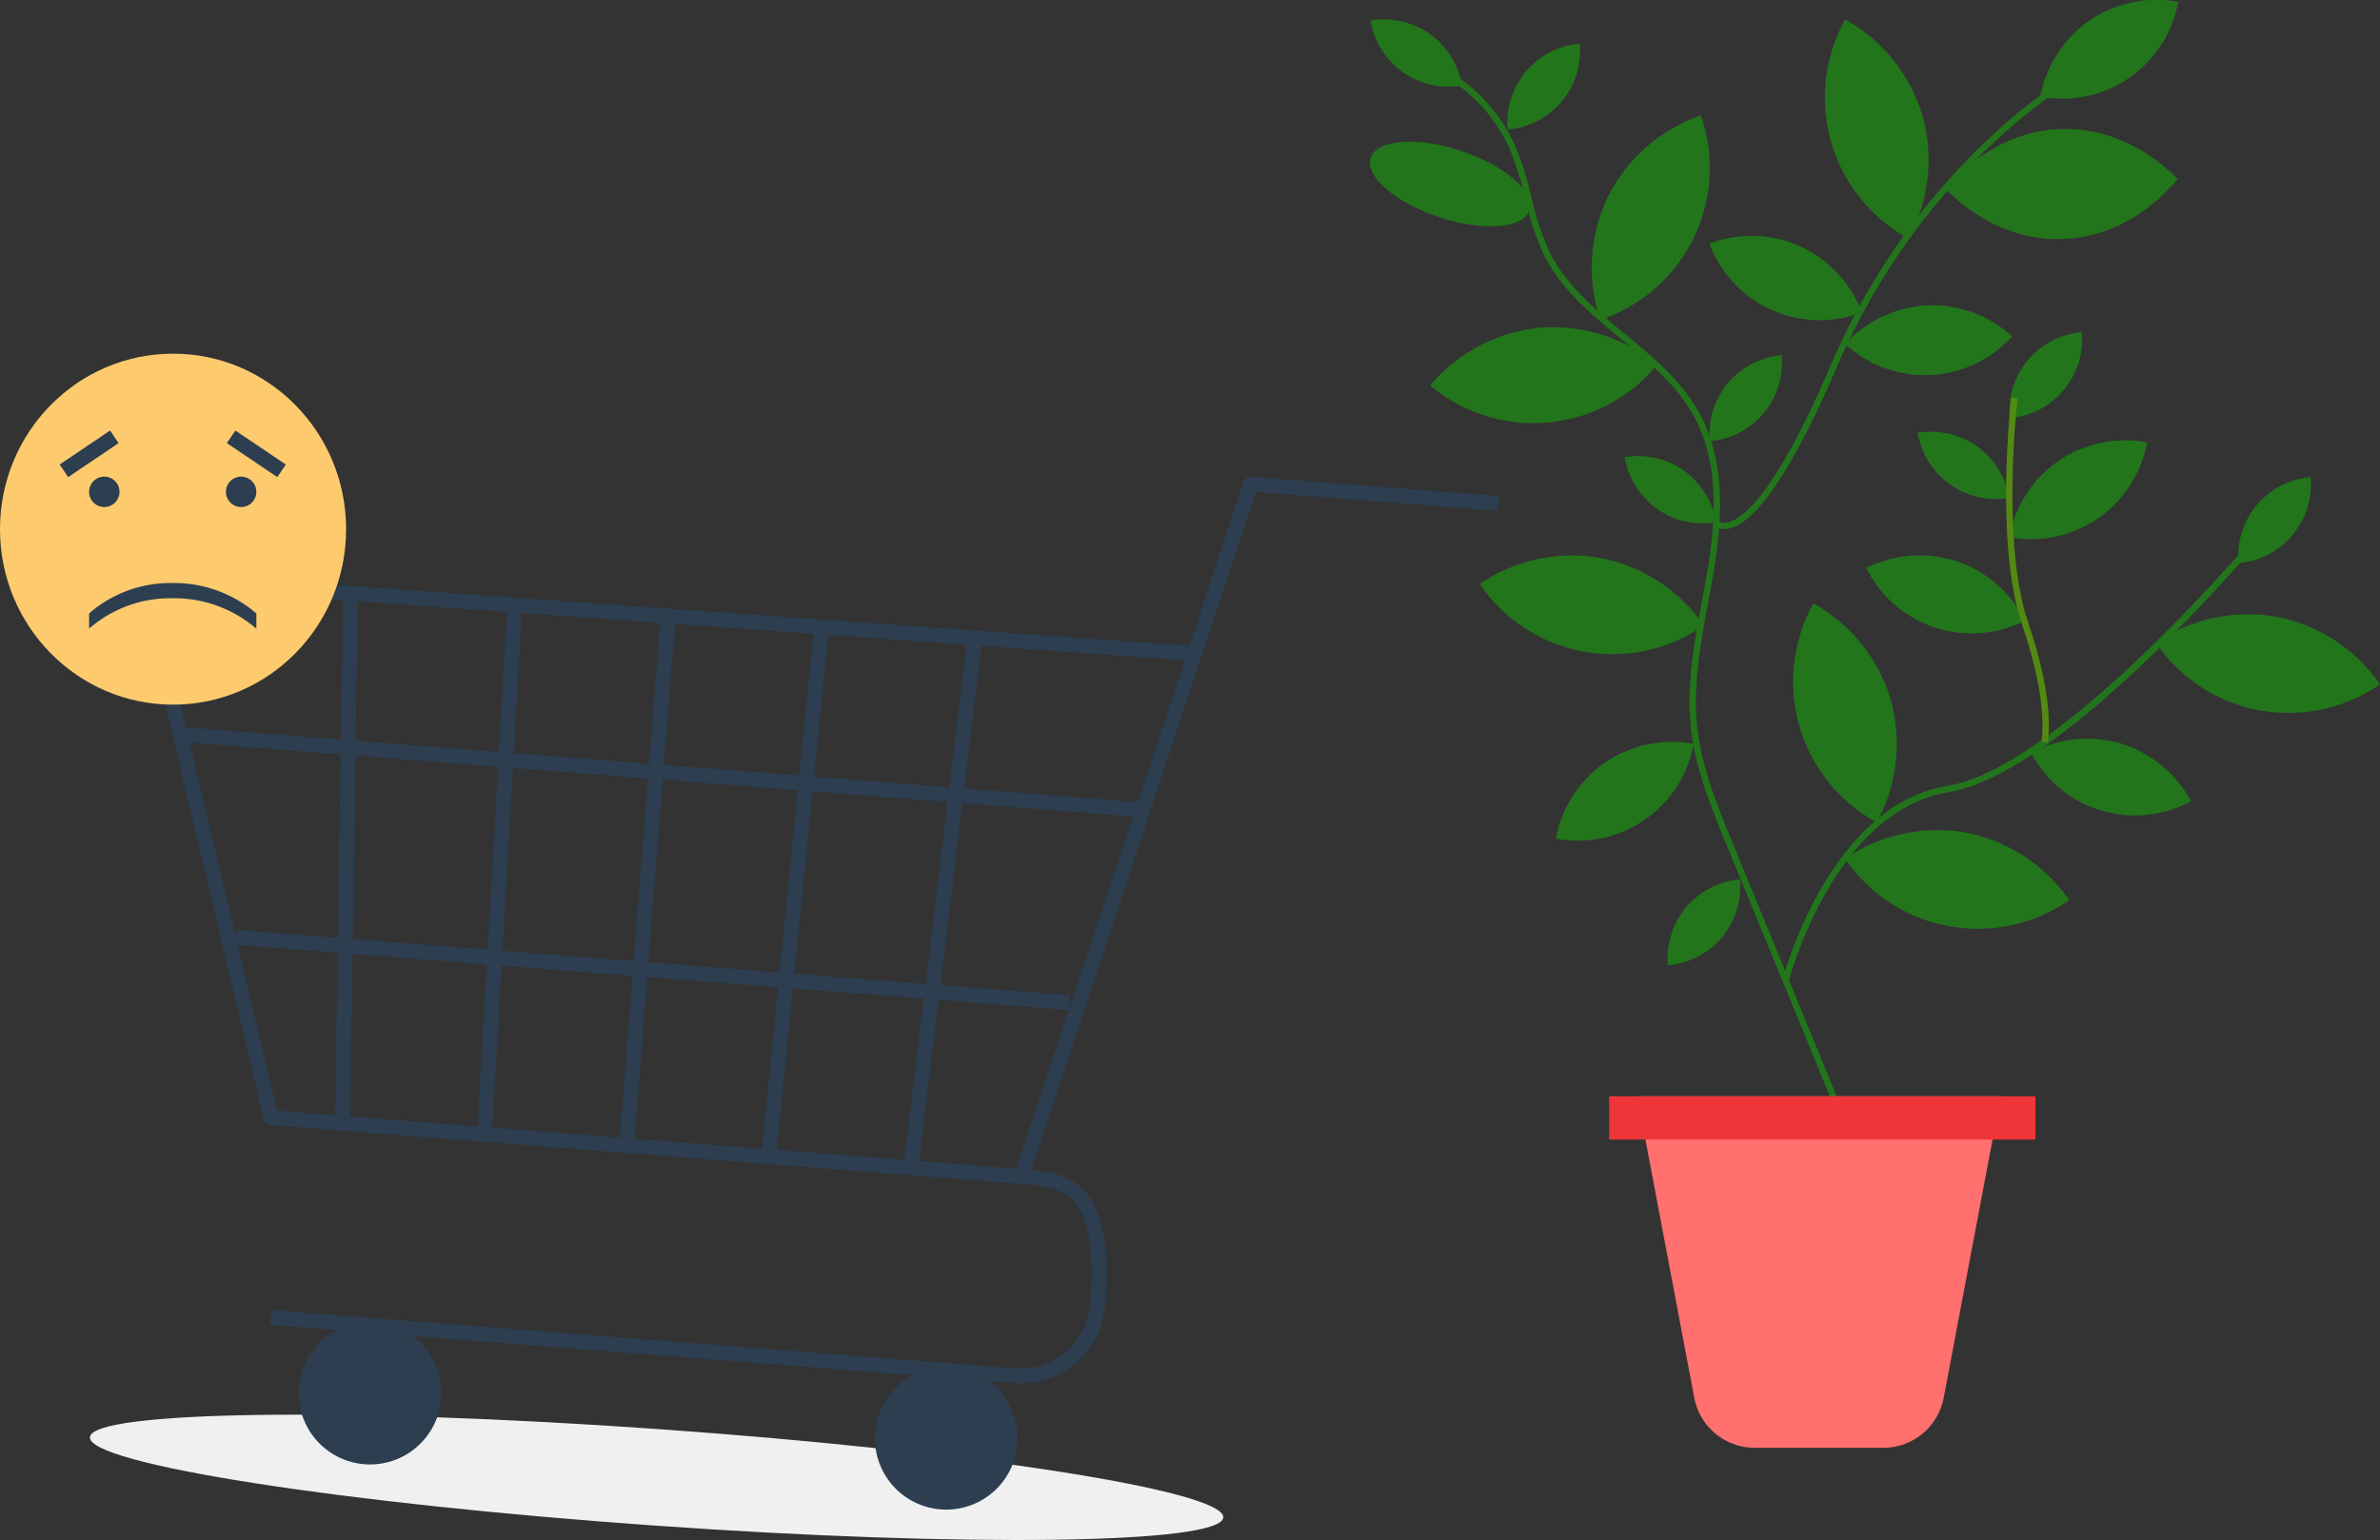<svg xmlns="http://www.w3.org/2000/svg" width="481.362" height="311.538" viewBox="0 0 481.362 311.538">
  <rect x="0" y="0" width="481.362" height="311.538" fill="#333333" stroke="none"/>
  <g id="Group_1576" data-name="Group 1576" transform="translate(18.185)">
    <g id="Group_1050" data-name="Group 1050" transform="translate(256.817 0)">
      <g id="Group_1048" data-name="Group 1048" transform="translate(0)">
        <path id="Path_1438" data-name="Path 1438" d="M581.405,298.916a33.1,33.1,0,0,0-24.419,5.255,32.447,32.447,0,0,0,45.338,8.4A33.1,33.1,0,0,0,581.405,298.916Z" transform="translate(-458.813 -130.478)" fill="#22751b"/>
        <path id="Path_1439" data-name="Path 1439" d="M521.26,228.428a33.093,33.093,0,0,0-22.089,11.663,32.446,32.446,0,0,0,45.92-4.177A33.106,33.106,0,0,0,521.26,228.428Z" transform="translate(-484.909 -162.114)" fill="#22751b"/>
        <path id="Path_1440" data-name="Path 1440" d="M624.709,268.831a33.1,33.1,0,0,0-24.419,5.255,32.448,32.448,0,0,0,45.338,8.4A33.1,33.1,0,0,0,624.709,268.831Z" transform="translate(-439.267 -144.058)" fill="#22751b"/>
        <path id="Path_1441" data-name="Path 1441" d="M530.5,260.635a33.1,33.1,0,0,0-24.421,5.255,32.447,32.447,0,0,0,45.338,8.4A33.093,33.093,0,0,0,530.5,260.635Z" transform="translate(-481.793 -147.757)" fill="#22751b"/>
        <path id="Path_1442" data-name="Path 1442" d="M524.955,215.23a33.1,33.1,0,0,0-1.537,24.932,32.446,32.446,0,0,0,20.334-41.383A33.1,33.1,0,0,0,524.955,215.23Z" transform="translate(-474.743 -175.437)" fill="#22751b"/>
        <path id="Path_1443" data-name="Path 1443" d="M573.906,204.9a33.1,33.1,0,0,0-15.633-19.482,32.446,32.446,0,0,0,12.792,44.3A33.093,33.093,0,0,0,573.906,204.9Z" transform="translate(-460.077 -181.47)" fill="#22751b"/>
        <path id="Path_1444" data-name="Path 1444" d="M569.483,286.281A33.1,33.1,0,0,0,553.849,266.8a32.448,32.448,0,0,0,12.794,44.3A33.1,33.1,0,0,0,569.483,286.281Z" transform="translate(-462.074 -144.735)" fill="#22751b"/>
        <path id="Path_1445" data-name="Path 1445" d="M593.981,200.7c-8.955.39-16.961,4.935-22.981,12.133,6.624,6.647,15,10.476,23.951,10.086s16.959-4.935,22.979-12.133C611.306,204.141,602.935,200.312,593.981,200.7Z" transform="translate(-452.488 -174.581)" fill="#22751b"/>
        <path id="Path_1446" data-name="Path 1446" d="M589.8,248.23a24.3,24.3,0,0,0-9.946,15.4,23.813,23.813,0,0,0,27.887-19.173A24.294,24.294,0,0,0,589.8,248.23Z" transform="translate(-448.492 -154.983)" fill="#22751b"/>
        <path id="Path_1447" data-name="Path 1447" d="M526.617,290.258a24.289,24.289,0,0,0-9.945,15.4,23.815,23.815,0,0,0,27.887-19.171A24.3,24.3,0,0,0,526.617,290.258Z" transform="translate(-477.01 -136.013)" fill="#22751b"/>
        <path id="Path_1448" data-name="Path 1448" d="M583.6,234.649a16.284,16.284,0,0,0-3.663,11.736,15.971,15.971,0,0,0,14.578-17.392A16.287,16.287,0,0,0,583.6,234.649Z" transform="translate(-448.474 -161.799)" fill="#22751b"/>
        <path id="Path_1449" data-name="Path 1449" d="M535.968,310.921a16.289,16.289,0,0,0-3.663,11.736,15.971,15.971,0,0,0,14.579-17.392A16.288,16.288,0,0,0,535.968,310.921Z" transform="translate(-469.974 -127.373)" fill="#22751b"/>
        <path id="Path_1450" data-name="Path 1450" d="M541.787,237.856a16.294,16.294,0,0,0-3.662,11.736A15.971,15.971,0,0,0,552.7,232.2,16.29,16.29,0,0,0,541.787,237.856Z" transform="translate(-467.347 -160.352)" fill="#22751b"/>
        <path id="Path_1451" data-name="Path 1451" d="M513.644,194.424a16.29,16.29,0,0,0-3.662,11.736,15.971,15.971,0,0,0,14.578-17.393A16.3,16.3,0,0,0,513.644,194.424Z" transform="translate(-480.05 -179.956)" fill="#22751b"/>
        <path id="Path_1452" data-name="Path 1452" d="M615.486,254.858a16.283,16.283,0,0,0-3.663,11.734A15.968,15.968,0,0,0,626.4,249.2,16.281,16.281,0,0,0,615.486,254.858Z" transform="translate(-434.082 -152.678)" fill="#22751b"/>
        <path id="Path_1453" data-name="Path 1453" d="M579.1,245.809a16.291,16.291,0,0,0-11.987-2.727A15.969,15.969,0,0,0,585.6,256.246,16.29,16.29,0,0,0,579.1,245.809Z" transform="translate(-454.241 -155.53)" fill="#22751b"/>
        <path id="Path_1454" data-name="Path 1454" d="M538.266,249.205a16.293,16.293,0,0,0-11.987-2.727,15.967,15.967,0,0,0,18.485,13.164A16.294,16.294,0,0,0,538.266,249.205Z" transform="translate(-472.673 -153.997)" fill="#22751b"/>
        <path id="Path_1455" data-name="Path 1455" d="M502.861,188.342a16.289,16.289,0,0,0-11.988-2.729,15.972,15.972,0,0,0,18.485,13.165A16.285,16.285,0,0,0,502.861,188.342Z" transform="translate(-488.655 -181.47)" fill="#22751b"/>
        <path id="Path_1456" data-name="Path 1456" d="M556.406,217.648a24.3,24.3,0,0,0-18.326-.524,23.813,23.813,0,0,0,30.849,13.914A24.3,24.3,0,0,0,556.406,217.648Z" transform="translate(-467.347 -167.852)" fill="#22751b"/>
        <path id="Path_1457" data-name="Path 1457" d="M573.565,225.261a24.3,24.3,0,0,0-16.579,7.824,23.814,23.814,0,0,0,33.805-1.55A24.294,24.294,0,0,0,573.565,225.261Z" transform="translate(-458.813 -163.495)" fill="#22751b"/>
        <path id="Path_1458" data-name="Path 1458" d="M601.127,286.653a24.3,24.3,0,0,0-18.239,1.848,23.812,23.812,0,0,0,32.387,9.811A24.294,24.294,0,0,0,601.127,286.653Z" transform="translate(-447.122 -136.225)" fill="#22751b"/>
        <path id="Path_1459" data-name="Path 1459" d="M578.214,261.285a24.287,24.287,0,0,0-18.281,1.379,23.816,23.816,0,0,0,32.125,10.641A24.292,24.292,0,0,0,578.214,261.285Z" transform="translate(-457.483 -147.757)" fill="#22751b"/>
        <ellipse id="Ellipse_6" data-name="Ellipse 6" cx="7.057" cy="16.921" rx="7.057" ry="16.921" transform="matrix(0.314, -0.949, 0.949, 0.314, 0, 38.609)" fill="#22751b"/>
        <path id="Path_1460" data-name="Path 1460" d="M594.139,186.834a24.291,24.291,0,0,0-9.946,15.4,23.816,23.816,0,0,0,27.888-19.171A24.29,24.29,0,0,0,594.139,186.834Z" transform="translate(-446.533 -182.696)" fill="#22751b"/>
        <g id="Group_1044" data-name="Group 1044" transform="translate(16.44 13.88)">
          <path id="Path_1461" data-name="Path 1461" d="M579.541,400.7l-21.128-51.457c-3.1-7.541-6.3-15.338-7.194-23.653-.919-8.517.665-17.1,2.2-25.395.406-2.2.813-4.406,1.174-6.608,1.524-9.273,2.588-21.177-2.755-30.984-3.438-6.313-9.215-11.086-14.8-15.7-5.877-4.855-11.952-9.874-15.441-16.744a55.833,55.833,0,0,1-3.878-11.6,65.844,65.844,0,0,0-2.98-9.625,32.324,32.324,0,0,0-14.064-15.547l.62-1.123a33.606,33.606,0,0,1,14.623,16.167,66.778,66.778,0,0,1,3.043,9.813,54.835,54.835,0,0,0,3.781,11.335c3.367,6.631,9.338,11.566,15.113,16.337,5.679,4.692,11.553,9.546,15.11,16.077,5.528,10.149,4.451,22.329,2.894,31.807-.363,2.208-.772,4.419-1.18,6.631-1.514,8.207-3.08,16.692-2.181,25.025.878,8.135,4.044,15.846,7.1,23.3l21.128,51.457Z" transform="translate(-500.672 -192.26)" fill="#22751b"/>
        </g>
        <g id="Group_1045" data-name="Group 1045" transform="translate(71.607 16.552)">
          <path id="Path_1462" data-name="Path 1462" d="M540.893,284.568a2.989,2.989,0,0,1-2.21-.846l.956-.855a1.985,1.985,0,0,0,1.792.369c2.942-.531,9.578-5.383,20.958-31.913,16.848-39.28,46.042-57.046,46.336-57.222l.656,1.1c-.288.174-29.138,17.747-45.814,56.625-11.107,25.892-18.1,32.067-22.007,32.686A4.238,4.238,0,0,1,540.893,284.568Z" transform="translate(-538.682 -194.101)" fill="#22751b"/>
        </g>
        <g id="Group_1046" data-name="Group 1046" transform="translate(85.534 105.971)">
          <path id="Path_1463" data-name="Path 1463" d="M549.522,348.237l-1.244-.318c.091-.351,9.276-35.251,33.31-39.184,23.39-3.827,63.946-52.534,64.352-53.024l.988.817C645.256,258.55,605.655,306.1,581.8,310,558.59,313.8,549.609,347.893,549.522,348.237Z" transform="translate(-548.278 -255.711)" fill="#22751b"/>
        </g>
        <g id="Group_1047" data-name="Group 1047" transform="translate(130.737 80.468)">
          <path id="Path_1464" data-name="Path 1464" d="M587.811,307.925l-1.25-.29c.019-.073,1.611-7.505-3.891-23.586-5.63-16.46-2.237-45.617-2.2-45.91l1.271.152c-.033.29-3.39,29.159,2.145,45.341C589.526,300.13,587.883,307.615,587.811,307.925Z" transform="translate(-579.423 -238.139)" fill="#548a13"/>
        </g>
      </g>
      <g id="Group_1049" data-name="Group 1049" transform="translate(50.452 221.775)">
        <path id="Path_1465" data-name="Path 1465" d="M577.795,406.607H551.767a12.428,12.428,0,0,1-12.212-10.118L528.02,335.5h73.521l-11.535,60.988A12.427,12.427,0,0,1,577.795,406.607Z" transform="translate(-522.34 -335.5)" fill="#ff706f"/>
        <rect id="Rectangle_1474" data-name="Rectangle 1474" width="86.219" height="8.752" fill="#ee3537"/>
      </g>
    </g>
    <g id="Group_1053" data-name="Group 1053" transform="translate(0 97.938)">
      <path id="Path_1466" data-name="Path 1466" d="M541.621,400.674c-.38,5.376-52,6.1-115.3,1.618s-114.3-12.476-113.921-17.853,52-6.1,115.3-1.618S542,395.3,541.621,400.674Z" transform="translate(-312.397 -191.632)" fill="#f0f0f0" style="mix-blend-mode: multiply;isolation: isolate"/>
      <g id="Group_1052" data-name="Group 1052" transform="translate(10.757)">
        <g id="Group_1051" data-name="Group 1051">
          <path id="Path_1467" data-name="Path 1467" d="M593.926,254.1l-50.087-3.926-46.4,140.061L345.689,378.344,319.809,269.29l212.612,15.167" transform="translate(-319.809 -250.176)" fill="none" stroke="#2c3e50" stroke-linejoin="round" stroke-width="3"/>
          <path id="Path_1468" data-name="Path 1468" d="M489.442,346.679l1.736.136c8.627.676,15.427,3.7,13.7,25.772h0a15.669,15.669,0,0,1-16.846,14.4l-150.507-11.8" transform="translate(-311.814 -206.618)" fill="none" stroke="#2c3e50" stroke-linejoin="round" stroke-width="3"/>
          <path id="Path_1469" data-name="Path 1469" d="M421.833,386.53a14.426,14.426,0,1,0,15.508-13.254A14.425,14.425,0,0,0,421.833,386.53Z" transform="translate(-273.778 -194.633)" fill="#2c3e50"/>
          <path id="Path_1470" data-name="Path 1470" d="M341.538,380.237a14.425,14.425,0,1,0,15.508-13.254A14.426,14.426,0,0,0,341.538,380.237Z" transform="translate(-310.021 -197.474)" fill="#2c3e50"/>
          <line id="Line_30" data-name="Line 30" x1="12.761" y2="105.526" transform="translate(155.389 31.794)" fill="none" stroke="#2c3e50" stroke-linejoin="round" stroke-width="3"/>
          <line id="Line_31" data-name="Line 31" x1="10.53" y2="105.701" transform="translate(126.627 29.365)" fill="none" stroke="#2c3e50" stroke-linejoin="round" stroke-width="3"/>
          <line id="Line_32" data-name="Line 32" x1="8.298" y2="105.876" transform="translate(97.864 26.936)" fill="none" stroke="#2c3e50" stroke-linejoin="round" stroke-width="3"/>
          <line id="Line_33" data-name="Line 33" x1="6.067" y2="106.051" transform="translate(69.102 24.507)" fill="none" stroke="#2c3e50" stroke-linejoin="round" stroke-width="3"/>
          <line id="Line_34" data-name="Line 34" x1="1.604" y2="106.401" transform="translate(40.339 21.902)" fill="none" stroke="#2c3e50" stroke-linejoin="round" stroke-width="3"/>
          <line id="Line_35" data-name="Line 35" x1="193.651" y1="15.178" transform="translate(7.508 50.638)" fill="none" stroke="#2c3e50" stroke-linejoin="round" stroke-width="3"/>
          <line id="Line_36" data-name="Line 36" x1="168.608" y1="13.215" transform="translate(18.761 91.685)" fill="none" stroke="#2c3e50" stroke-linejoin="round" stroke-width="3"/>
        </g>
      </g>
    </g>
    <g id="Group_1577" data-name="Group 1577" transform="translate(-18.615 71.821)">
      <ellipse id="Ellipse_7" data-name="Ellipse 7" cx="35" cy="35.5" rx="35" ry="35.5" transform="translate(0.43 -0.273)" fill="#fdcb6e"/>
      <g id="Group_1055" data-name="Group 1055" transform="translate(12.492 15.274)">
        <path id="Path_1471" data-name="Path 1471" d="M115.9,97.377A3.075,3.075,0,1,0,112.82,94.3,3.075,3.075,0,0,0,115.9,97.377Zm-27.675,0A3.075,3.075,0,1,0,85.145,94.3,3.075,3.075,0,0,0,88.22,97.377Zm-9.033-8.6,1.719,2.549,10.2-6.878L89.384,81.9ZM114.731,81.9l-1.719,2.549,10.2,6.878,1.719-2.549-5.345-3.605ZM102,115.827a25.049,25.049,0,0,0-16.855,6.15V118.9A25.049,25.049,0,0,1,102,112.752a25.532,25.532,0,0,1,16.97,6.15v3.075A25.532,25.532,0,0,0,102,115.827Z" transform="translate(-79.187 -81.901)" fill="#2c3e50" fill-rule="evenodd"/>
      </g>
    </g>
  </g>
</svg>
